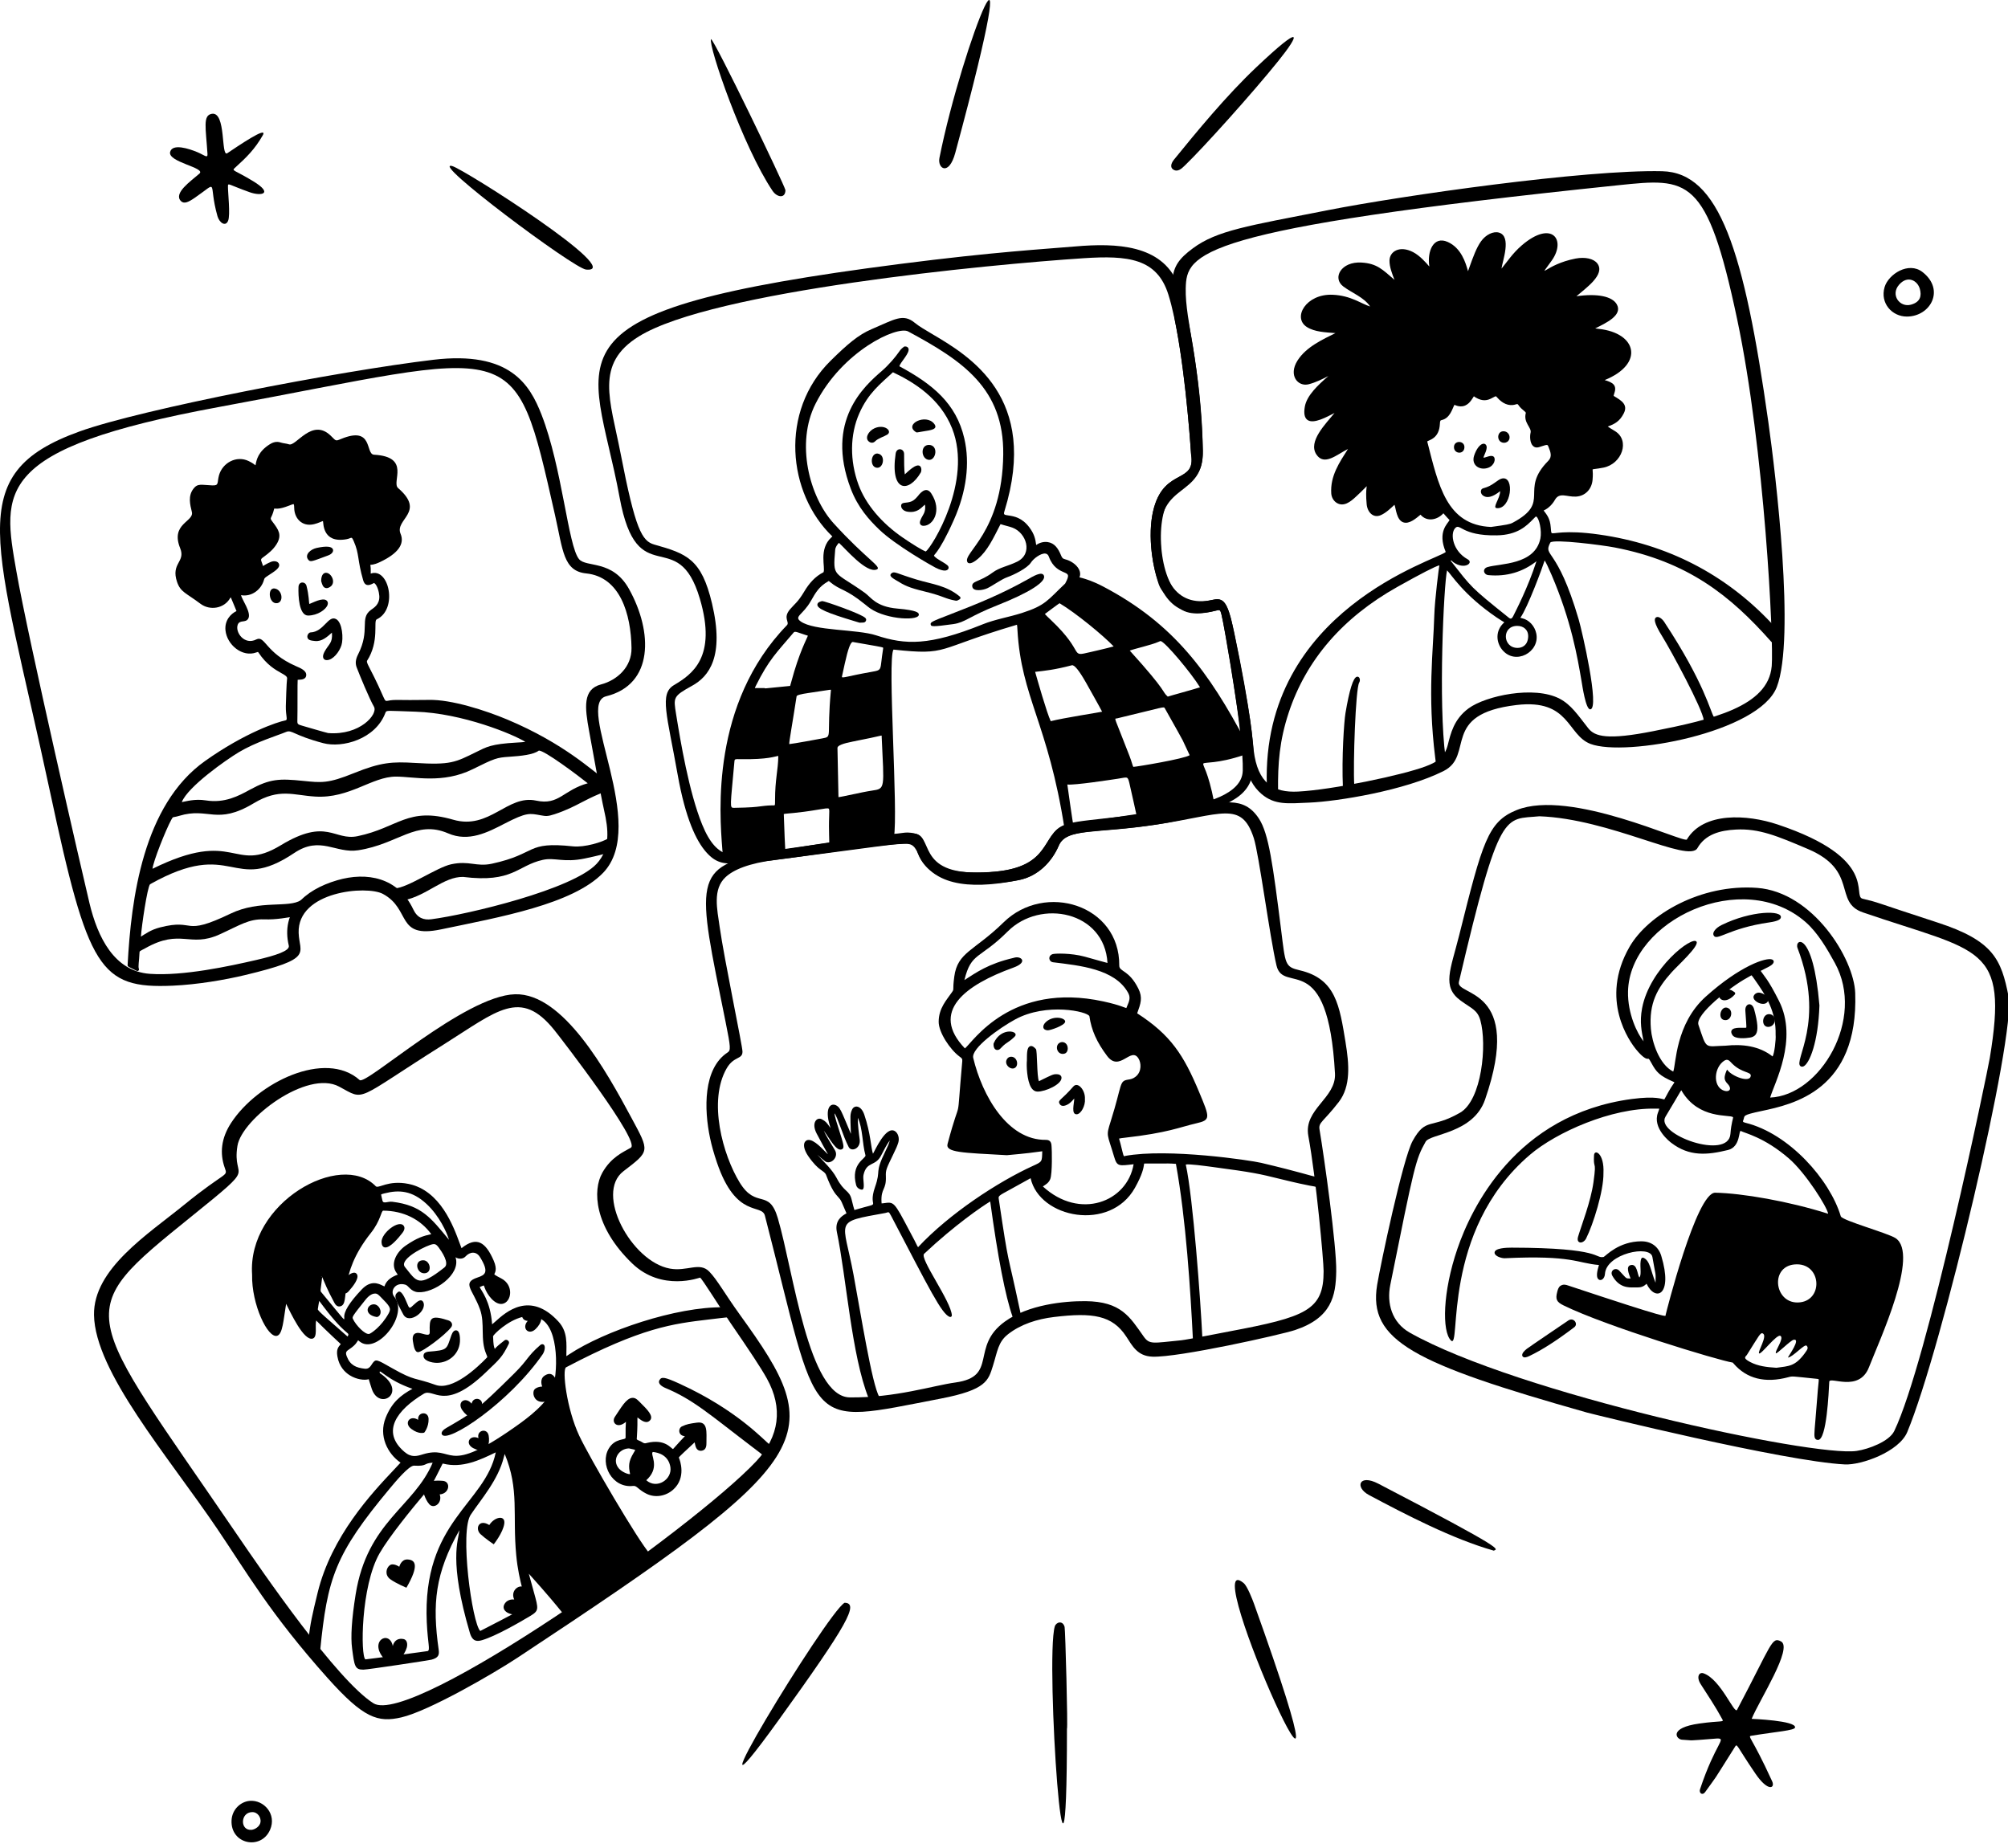<svg width="188" height="173" viewBox="0 0 188 173" fill="none" xmlns="http://www.w3.org/2000/svg">
<path d="M160.727 162.785C157.65 163.026 158.754 162.958 157.484 162.896C156.944 162.869 156.175 161.789 159.119 161.378C161.141 161.096 161.425 161.277 161.259 160.995C160.84 160.278 160.968 160.371 159.24 157.712C158.79 157.021 159.074 156.531 159.498 156.68C161.12 157.252 162.386 160.566 162.635 160.092C165.914 153.889 165.87 153.232 166.747 153.692C167.897 154.295 164.719 159.185 164 160.942C164.066 160.946 168.174 161.106 168.063 161.752C168.014 162.032 166.38 162.134 164.006 162.519C163.556 162.591 163.967 162.513 165.918 166.787C166.219 167.445 165.54 167.806 164.365 166.09C162.473 163.326 162.676 163.186 162.404 163.617C160.042 167.361 161.021 165.867 159.647 167.796C159.388 168.159 159.051 167.885 159.164 167.54C160.63 163.135 161.726 162.759 160.727 162.784V162.785Z" fill="black"/>
<path d="M21.358 20.67C21.107 21.277 20.528 20.832 20.362 20.245C19.447 17.007 20.591 16.902 18.224 18.528C17.64 18.929 17.22 19.131 16.926 18.814C16.237 18.075 17.857 16.967 18.669 16.259C19.315 15.697 15.661 15.187 15.931 14.217C16.154 13.412 17.702 13.925 18.474 14.245C19.103 14.506 19.456 14.868 19.427 14.424C19.269 11.957 18.974 10.805 19.828 10.657C21.195 10.422 20.665 14.753 21.278 14.347C22.124 13.787 25.172 11.681 24.595 12.681C23.848 13.979 23.099 14.714 21.995 15.716C21.669 16.012 21.898 15.874 23.688 16.958C25.644 18.143 24.477 18.393 23.372 17.997C21.383 17.285 21.35 17.093 21.342 17.431C21.33 17.961 21.581 20.133 21.358 20.67Z" fill="black"/>
<path d="M21.68 170.429C21.734 169.42 22.534 168.689 23.388 168.621C24.7 168.516 25.93 169.862 25.283 171.337C24.435 173.272 21.557 172.687 21.68 170.429ZM24.392 170.601C24.449 170.182 24.134 169.657 23.596 169.674C22.485 169.708 22.46 171.431 23.552 171.334C23.87 171.306 24.336 171.02 24.392 170.601Z" fill="black"/>
<path d="M178.541 29.641C177.15 29.647 176.003 28.394 176.447 26.88C176.801 25.679 178.691 24.455 179.996 25.473C182.137 27.141 180.734 29.632 178.541 29.641ZM177.801 26.66C176.968 27.619 177.873 28.814 178.913 28.528C179.822 28.278 179.917 27.676 179.748 27.057C179.53 26.263 178.596 25.745 177.802 26.66H177.801Z" fill="black"/>
<path d="M54.87 25.241C53.714 25.134 40.149 14.977 42.337 15.548C43.439 15.836 58.757 25.6 54.87 25.241Z" fill="black"/>
<path d="M87.955 14.79C87.758 15.782 88.838 16.532 89.438 14.313C96.563 -12.02 90.102 4.009 87.955 14.79Z" fill="black"/>
<path d="M66.57 3.659C66.298 4.282 69.572 13.772 72.33 17.869C72.751 18.493 73.531 18.61 73.537 17.802C73.406 17.23 66.969 3.873 66.57 3.659Z" fill="black"/>
<path d="M117.612 6.308C114.8 8.97 112.023 12.351 109.921 14.94C109.571 15.372 109.601 15.702 109.82 15.857C110.258 16.166 110.632 15.784 110.953 15.476C112.681 13.811 117.248 8.735 119.661 5.736C121.735 3.158 122.07 2.087 117.612 6.308Z" fill="black"/>
<path d="M79.076 150.073C77.428 150.984 63.109 174.632 72.89 161.073C79.412 152.03 80.435 150.104 79.076 150.073Z" fill="black"/>
<path d="M98.755 152.291C97.839 155.355 99.894 185.231 99.894 161.871C99.991 161.871 99.743 152.589 99.674 152.336C99.498 151.693 98.877 151.882 98.755 152.291Z" fill="black"/>
<path d="M116.448 148.24C111.793 144.305 128.63 181.426 117.402 150.15C117.28 149.812 116.785 148.524 116.448 148.24Z" fill="black"/>
<path d="M129.05 138.924C127.231 137.977 126.82 139.264 128.173 139.986C131.524 141.772 135.994 144.102 139.856 145.192C140.185 145.01 141.32 145.307 129.05 138.924Z" fill="black"/>
<path d="M31.486 57.979C30.736 57.541 30.332 59.167 29.076 59.215C28.919 59.221 28.779 59.438 28.774 59.571C28.76 59.945 29.104 59.98 29.489 60.02C30.145 60.09 30.643 59.62 31.078 59.236C31.157 60.239 30.777 60.283 30.371 61.046C30.101 61.554 30.301 61.811 30.59 61.811C31.173 61.811 31.773 61.04 31.97 60.411C32.162 59.796 32.061 58.315 31.485 57.978L31.486 57.979Z" fill="black"/>
<path d="M28.854 57.636C29.745 57.627 30.518 57.071 30.669 56.641C30.724 56.483 30.697 56.338 30.594 56.242C30.215 55.889 29.207 56.49 28.955 56.55C28.919 56.389 28.93 55.77 28.698 54.86C28.585 54.418 27.966 54.422 27.947 54.959C27.913 55.804 27.995 57.646 28.854 57.637V57.636Z" fill="black"/>
<path d="M30.736 52.002C31.054 51.885 31.235 51.661 31.176 51.459C31.087 51.156 30.573 51.105 29.645 51.307C29.074 51.431 28.502 51.938 28.85 52.393C29.061 52.669 29.187 52.573 30.736 52.002Z" fill="black"/>
<path d="M30.484 53.634C30.334 53.651 30.081 53.769 30.069 54.383C30.069 54.399 30.071 54.415 30.076 54.431C30.166 54.729 30.223 54.935 30.414 55.031C30.519 55.083 30.634 55.078 30.742 55.037C31.604 54.709 31.033 53.576 30.484 53.634Z" fill="black"/>
<path d="M25.882 55.151C24.964 54.764 25.118 56.635 25.971 56.472C26.536 56.361 26.446 55.389 25.882 55.151Z" fill="black"/>
<path d="M57.161 78.476C57.11 78.442 57.045 78.441 56.995 78.474C56.41 78.857 54.714 79.361 53.651 79.248C49.159 78.765 50.36 79.936 46.057 80.871C44.586 81.19 43.943 80.556 42.235 80.927C40.881 81.224 38.151 83.15 36.966 83.178C36.841 83.181 36.775 83.33 36.858 83.424C37.048 83.64 37.566 84.026 37.726 84.231C37.759 84.274 37.814 84.297 37.873 84.285C39.993 83.841 41.548 82.076 43.356 82.109C48.047 82.688 48.409 81.047 50.822 80.512C51.937 80.263 52.776 80.796 54.751 80.383C55.942 80.134 56.684 79.936 56.871 79.87C56.92 79.852 56.956 79.812 56.968 79.763C57.239 78.589 57.276 78.554 57.163 78.476H57.161Z" fill="black"/>
<path d="M56.559 74.03C56.28 72.688 56.311 72.684 56.211 72.635C55.604 72.331 52.888 69.632 47.477 67.367C45.484 66.532 42.265 65.481 40.146 65.535C37.149 65.585 37.026 65.47 36.305 65.617C35.9 65.699 36.169 65.557 34.542 62.429C34.383 62.124 34.323 61.941 34.362 61.878C35.548 60.035 34.939 58.147 35.266 57.995C37.277 57.059 36.431 53.093 34.708 53.708C34.708 53.668 34.708 53.616 34.711 53.57C34.754 52.412 34.329 53.216 35.579 52.626C37.26 51.832 37.908 50.942 37.503 49.98C36.928 48.609 39.898 47.966 37.272 45.699C36.621 45.136 38.505 42.769 35.017 42.576C34.177 42.527 34.989 39.837 31.929 41.102C31.378 41.33 31.475 41.284 30.949 40.781C29.201 39.112 27.718 41.821 27.063 41.606C26.809 41.521 26.514 41.512 26.286 41.436C25.846 41.283 25.487 41.456 25.255 41.601C24.161 42.285 24.011 43.096 23.939 43.485C23.904 43.665 23.989 43.52 23.289 43.175C22.134 42.61 20.826 43.345 20.505 44.502C20.307 45.212 20.533 45.479 19.866 45.449C18.862 45.413 18.511 45.23 18.105 45.768C17.592 46.441 17.79 47.235 17.963 47.935C18.192 48.859 15.925 49.013 16.871 51.339C17.397 52.63 15.97 52.721 16.58 54.497C16.91 55.452 17.391 55.496 18.761 56.528C19.664 57.209 21.002 56.973 21.554 55.992C21.623 55.913 21.599 55.912 21.636 55.998C21.806 56.416 22.119 57.139 22.142 57.217C21.627 57.458 21.018 58.065 21.11 59.016C21.243 60.371 22.685 61.575 23.997 61.09C24.154 61.033 24.155 61.034 24.185 61.081C24.958 62.248 25.776 62.708 26.318 63.013C26.766 63.265 26.919 63.363 26.875 63.589C26.826 63.841 26.766 65.892 26.761 66.123C26.747 67.071 26.969 67.405 26.736 67.45C25.962 67.599 22.913 68.618 19.192 71.26C13.394 75.377 12.28 84.141 11.947 90.374C11.939 90.523 12.077 90.534 12.797 90.904C12.917 90.966 13.052 90.845 13.003 90.718C12.914 90.492 13.031 89.976 13.055 89.295C13.065 88.998 13.052 89.096 13.616 88.78C16.935 86.912 17.744 88.766 20.551 87.496C22.477 86.624 23.282 86.032 24.747 86.084C25.873 86.126 26.968 85.901 27.61 85.804C27.715 85.79 27.679 85.808 28.39 84.477C28.463 84.341 28.303 84.199 28.177 84.283C27.034 85.045 24.314 84.237 21.596 85.542C16.97 87.763 18.398 85.962 14.973 86.839C14.09 87.066 13.566 87.478 13.194 87.697C13.256 86.712 13.793 83.068 14.05 82.793C21.93 78.372 21.669 83.814 27.551 79.867C30.005 78.222 31.42 79.942 33.541 79.612C37.313 79.03 38.948 76.728 41.966 78.034C43.873 78.86 45.656 77.939 47.225 77.126C49.351 76.025 49.585 76.158 50.644 76.343C51.1 76.424 51.272 76.453 51.926 76.237C53.043 75.866 53.785 75.478 54.502 75.103C56.487 74.067 56.604 74.255 56.556 74.029L56.559 74.03ZM22.246 58.522C22.427 57.983 22.989 58.365 23.243 57.921C23.558 57.366 22.657 56.16 22.566 55.727C23.604 55.913 24.472 55.157 24.709 54.316C24.763 54.122 24.767 54.117 25.134 53.872C25.623 53.544 26.325 53.164 26.097 52.754C25.982 52.547 25.662 52.487 25.351 52.617C24.99 52.765 24.765 52.919 24.62 53C24.608 52.918 24.572 52.827 24.536 52.732C24.376 52.323 24.401 52.358 24.785 52.071C25.119 51.821 25.575 51.476 25.904 50.937C26.427 50.077 26.058 49.583 25.549 48.9C25.159 48.377 25.412 48.716 25.673 47.622C25.831 47.599 26.051 47.743 27.077 47.338C27.251 47.27 27.45 47.192 27.496 47.206C27.506 47.217 27.54 47.273 27.545 47.56C27.554 48.101 27.772 48.574 28.143 48.858C28.97 49.486 29.973 48.847 30.237 48.788C30.3 48.888 30.13 50.897 32.426 50.492C32.954 50.399 32.89 50.154 33.126 50.691C33.657 51.901 33.442 52.394 34.002 54.331C34.146 54.827 34.448 54.887 34.903 54.644C34.941 54.624 34.994 54.596 35.025 54.584C35.331 54.77 35.497 55.479 35.514 55.81C35.554 56.621 34.972 56.928 34.728 57.109C33.623 57.925 34.701 58.969 33.523 61.28C33.288 61.742 33.25 62.118 33.396 62.497C33.687 63.255 34.566 65.392 35.016 66.18C35.405 66.859 33.721 68.877 30.723 68.64C30.564 68.617 28.413 67.985 28.312 67.956C27.906 67.836 27.832 67.814 27.841 67.507C27.867 66.636 27.841 63.788 27.87 63.653C27.969 63.617 28.598 63.726 28.667 63.26C28.735 62.793 28.129 62.557 27.698 62.368C24.834 61.117 24.818 59.464 23.999 59.872C22.878 60.438 22.018 59.212 22.249 58.523L22.246 58.522ZM48.372 69.529C45.971 69.665 45.553 69.938 44.594 70.411C42.608 71.39 42.202 71.638 38.848 71.436C36.74 71.31 35.686 71.359 33.129 72.393C30.688 73.384 30.089 73.287 28.354 73.114C26.172 72.892 25.282 72.911 23.392 73.946C22.348 74.517 21.046 75.228 19.265 74.943C18.229 74.778 17.39 75.046 17.02 75.104C17.583 73.662 21.164 71.15 22.366 70.429C23.957 69.475 26.019 68.858 26.787 68.534C27.341 68.304 27.446 68.839 30.265 69.585C32.063 70.061 35.145 69.216 36.076 66.763C36.187 66.47 36.173 66.554 38.886 66.637C43.299 66.773 48.108 68.777 49.185 69.465C48.977 69.496 48.671 69.512 48.372 69.529ZM23.757 75.211C26.159 73.769 27.442 74.464 29.518 74.586C32.738 74.784 34.818 72.716 37.074 72.716C38.771 72.716 41.444 73.415 44.256 72.024C46.312 71.005 46.502 70.936 47.679 70.859C48.768 70.787 49.949 70.666 50.438 70.286C50.884 70.179 54.195 72.671 55.028 73.341C52.717 73.982 52.341 75.429 50.194 74.964C47.499 74.381 45.837 77.737 42.43 76.752C38.16 75.517 37.299 77.496 33.485 78.293C31.267 78.755 30.627 76.513 26.279 79.151C21.792 81.871 22.1 77.485 14.28 81.347C14.336 80.673 15.525 77.691 16.042 76.748C16.23 76.406 16.136 76.584 16.771 76.392C19.545 75.55 20.259 77.308 23.757 75.211Z" fill="black"/>
<path d="M58.899 55.162C57.346 52.364 54.878 53.169 54.207 52.346C53.181 51.091 52.641 43.8 50.697 38.818C49.596 36 47.742 32.836 40.576 33.687C31.767 34.733 13.254 38.31 7.466 40.392C-3.669 44.397 -0.378 50.485 4.687 74.152C8.24 90.754 9.326 92.593 16.178 92.293C18.48 92.189 21.027 91.758 22.977 91.291C29.445 89.74 28.021 89.31 27.961 87.346C27.838 83.442 34.334 82.886 35.849 83.7C38.529 85.141 37.029 87.912 41.288 87.022C46.776 85.874 53.62 84.677 56.469 81.723C60.772 77.261 53.793 65.925 56.755 65.194C61.208 64.094 61.135 59.19 58.899 55.162ZM56.273 64.084C54.538 64.543 54.754 66.25 55.155 68.452C55.316 69.339 56.242 74.487 56.563 75.888C56.962 77.634 57.168 79.466 55.87 80.87C53.65 83.275 43.828 85.62 40.387 86.073C39.677 86.166 39.075 85.962 38.69 85.145C37.278 82.156 34.349 81.608 31.567 82.422C28.446 83.334 26.287 85.383 27.039 88.546C27.152 89.02 25.868 89.455 23.984 89.889C21.519 90.457 17.154 91.408 14.019 91.183C10.697 90.94 9.143 87.759 8.378 84.57C7.78 82.075 2.636 59.79 1.536 53.503C0.218 45.98 -0.627 42.004 20.468 38.114C48.734 32.902 48.069 31.012 51.965 48.235C52.708 51.522 52.735 53.471 54.881 53.691C58.057 54.015 59.075 57.483 59.126 60.675C59.154 62.449 57.785 63.687 56.274 64.085L56.273 64.084Z" fill="black"/>
<path d="M69.275 123.106C67.867 121.156 67.153 119.831 66.403 119.061C65.495 118.128 64.335 119.076 62.725 118.785C59.114 118.134 55.666 111.74 58.368 109.668C60.863 107.755 60.834 107.856 59.126 104.68C56.766 100.29 52.727 92.973 48.221 93.096C43.507 93.222 34.265 101.656 33.673 101.129C30.458 98.263 24.098 101.339 21.623 105.165C20.71 106.578 20.559 107.973 21.041 109.343C21.351 110.222 21.222 109.569 17.212 112.834C13.849 115.571 8.731 118.814 8.802 123.127C8.889 128.443 15.686 136.277 20.352 143.168C23.053 147.155 25.287 151.094 30.664 157.11C34.046 160.893 35.381 161.311 37.572 160.806C40.162 160.209 46.236 156.68 48.452 155.217C77.009 136.366 77.594 134.626 69.274 123.105L69.275 123.106ZM70.817 136.809C64.948 143.086 38.532 161.74 34.961 159.483C31.51 157.297 24.561 147.163 22.246 143.769C7.615 122.317 6.482 123.134 17.941 113.889C24.382 108.693 21.683 110.731 22.23 107.293C22.631 104.768 28.749 100.129 31.752 101.744C34.27 103.099 33.09 103.115 41.53 97.806C46.562 94.642 48.727 92.512 51.893 96.442C52.652 97.385 59.994 106.921 59.063 107.464C58.366 107.869 57.223 108.334 56.393 109.805C55.469 111.444 55.613 114.853 59.186 118.297C61.977 120.988 65.524 119.617 65.544 119.628C65.726 119.708 67.393 122.413 68.379 123.852C70.202 126.509 71.216 128.031 71.799 129.078C73.333 131.831 72.969 134.507 70.816 136.81L70.817 136.809Z" fill="black"/>
<path d="M68.369 123.096C67.884 122.46 67.872 122.407 67.768 122.406C63.319 122.333 56.59 124.623 53.281 126.816C53.186 126.88 53.093 126.94 53.025 126.982C53.034 125.779 53.16 124.699 52.283 123.742C49.611 120.828 47.351 122.864 46.386 123.733C46.278 123.831 46.16 123.938 46.075 124.003C45.912 121.795 45.062 120.862 44.909 120.514C44.952 120.5 45.261 120.36 45.286 120.36C45.313 120.381 45.35 120.488 45.371 120.553C45.597 121.22 46.323 122.2 47.029 122.085C47.898 121.942 48.154 120.325 46.913 119.694C46.765 119.619 46.316 119.39 46.282 119.316C46.291 119.208 46.613 118.927 46.214 118.016C45.459 116.292 44.625 115.733 43.21 116.873C43.163 116.752 43.108 116.603 43.045 116.432C42.454 114.817 41.224 111.456 38.24 110.852C36.343 110.469 35.424 111.328 35.18 111.072C31.913 107.703 23.141 112.599 23.603 119.357C23.543 122.134 25.08 125.355 25.954 125.071C26.466 124.906 26.532 123.633 26.789 122.083C27.165 122.826 28.437 125.608 29.283 125.334C29.746 125.181 29.474 124.167 29.604 123.642C29.628 123.666 29.657 123.696 29.698 123.737C30.497 124.553 31.779 125.733 31.904 125.853C31.673 126.131 31.476 126.331 31.587 126.996C31.747 127.962 32.303 128.494 32.742 128.77C33.377 129.17 34.123 129.259 34.524 129.142C34.524 129.142 34.721 129.8 34.818 130.077C35.55 132.144 38.252 130.345 35.572 128.578C35.572 128.578 35.547 128.543 35.544 128.491C35.513 128.133 36.254 129.224 38.615 130.04C37.504 130.649 36.686 131.309 36.11 132.745C35.43 134.439 36.279 136.112 37.501 136.953C37.324 137.149 37.109 137.376 36.866 137.634C34.827 139.796 31.032 143.822 29.735 149.147C29.25 151.137 29.029 152.078 28.887 153.527C28.877 153.626 28.909 153.619 29.71 154.624C29.794 154.728 29.961 154.677 29.975 154.546C30.655 147.763 31.338 145.549 36.517 139.345C37.046 138.71 38.278 137.235 38.757 137.235C40.041 137.308 39.638 136.993 40.508 136.96C38.75 141.125 34.387 142.459 33.296 149.295C32.925 151.621 32.819 153.281 32.967 154.372C33.183 155.977 33.21 156.336 34.012 156.336C34.418 156.336 40.174 155.463 40.396 155.403C41.057 155.223 41.14 154.957 41.071 154.465C40.459 150.156 40.735 147.328 43.015 143.27C42.915 144.215 41.995 146.136 43.995 152.902C44.247 153.753 44.711 153.695 45.129 153.575C46.41 153.203 48.67 151.893 49.596 151.339C50.471 150.814 50.442 150.713 49.971 149.03C49.867 148.659 49.536 147.438 49.511 147.35C53.059 151.293 52.85 151.459 53.068 151.304C61.243 145.496 61.023 145.694 60.863 145.514C59.766 144.305 55.189 136.475 54.229 134.426C53.052 131.916 52.61 128.232 53 128.026C60.089 124.295 62.998 123.948 66.365 123.548C66.749 123.503 67.986 123.349 68.26 123.336C68.378 123.331 68.445 123.194 68.37 123.098L68.369 123.096ZM44.105 141.782C45.012 140.421 46.646 138.577 47.17 136.441C47.2 136.318 47.224 136.223 47.254 136.141C48.638 139.479 47.97 141.823 48.334 145.636C48.573 148.158 49.296 149.918 49.34 150.391C48.948 150.627 48.033 151.14 44.965 152.713C44.215 152.047 42.987 143.26 44.105 141.782ZM39.959 151.933C40.05 153.899 40.302 154.505 40.039 154.597C39.76 154.648 34.399 155.366 34.212 155.374C33.746 155.08 33.772 148.528 35.535 145.447C36.425 143.892 38.567 141.267 39.723 139.898C40.496 138.985 40.465 138.987 41.407 137.109C41.449 137.027 41.434 137.032 41.505 137.049C43.285 137.49 44.91 136.718 46.415 135.991C45.429 140.838 39.517 142.406 39.958 151.934L39.959 151.933ZM47.607 134.033C41.607 138.119 42.516 135.277 39.59 136.175C39.041 136.343 38.52 136.504 37.867 135.945C35.641 134.048 37.169 132.011 39.675 130.502C40.618 129.934 41.578 132.249 45.483 128.502C46.757 127.28 47.019 127.09 47.636 125.826C47.758 125.575 47.424 125.354 47.245 125.497C46.585 126.01 46.472 126.128 46.325 126.303C46.239 126.089 46.194 125.952 46.164 125.113C46.24 124.926 47.5 123.667 48.912 123.31C49.699 123.11 50.376 123.235 50.916 123.686C52.463 124.969 52.197 129.396 51.551 130.47C50.698 131.889 48.971 133.101 47.605 134.033H47.607ZM30.152 119.542L30.16 119.561C29.954 119.535 30 119.544 30.152 119.542ZM41.612 118.676C39.14 120.624 39.026 119.998 37.915 118.638C37.369 117.97 39.399 116.878 40.243 116.579C40.682 116.422 40.807 116.457 41.071 116.805C41.325 117.143 42.118 118.277 41.612 118.675V118.676ZM34.221 121.698C34.63 121.184 34.956 121.123 35.102 121.12C35.325 121.116 35.434 121.233 35.651 121.451C36.469 122.277 36.653 122.489 36.409 122.936L36.402 122.952C35.697 124.238 34.716 124.869 34.567 124.9C34.177 124.987 33.321 124.088 33.05 123.509C32.956 123.307 32.95 123.295 34.221 121.697V121.698ZM36.739 112.527C36.299 112.47 35.88 112.763 35.805 112.408C35.796 112.367 35.676 111.878 35.686 111.84C35.712 111.814 35.858 111.777 36.001 111.74C37.374 111.387 38.588 111.483 39.933 112.728C41.123 113.83 41.842 115.401 42.035 116.084C40.366 114.068 39.492 112.862 36.739 112.527ZM35.889 113.358C37.758 113.372 39.352 114.153 40.378 115.558C39.656 115.714 39.05 115.896 37.988 116.627C37.112 117.229 36.506 118.358 37.138 119.202C37.183 119.264 37.219 119.312 37.242 119.348C36.791 119.513 36.189 119.806 35.993 120.452C35.949 120.437 35.877 120.401 35.821 120.374C35.439 120.186 34.727 119.837 33.88 120.723C32.718 121.942 32.164 122.837 32.234 123.384C32.202 123.63 32.508 123.929 30.068 120.978C29.983 120.875 30 120.872 30.166 119.577C30.395 120.104 30.619 120.713 31.291 121.957C31.366 122.095 31.541 122.415 31.887 122.309C32.844 122.014 31.5 119.501 34.718 115.453C35.658 114.271 35.683 113.343 35.889 113.358ZM29.755 122.586C29.786 122.393 29.844 121.998 29.888 121.808C32.368 125.174 32.743 124.686 32.588 125.061C32.568 125.112 32.549 125.143 32.549 125.143C32.54 125.139 32.522 125.128 32.495 125.105C30.796 123.603 29.724 122.723 29.755 122.586ZM32.741 126.308C33.346 125.893 33.408 125.656 33.531 125.494C33.63 125.573 33.676 125.626 33.82 125.712C35.426 126.674 38.297 123.087 36.907 121.407C36.486 120.898 36.999 120.005 37.957 120.291C38.264 120.382 38.442 120.934 39.13 120.992C40.571 121.116 43.194 119.365 42.649 117.722C42.941 117.921 43.362 117.889 43.574 117.656C43.995 117.192 44.587 117.138 44.94 117.706C45.835 119.153 45.409 119.382 44.701 119.62C43.214 120.117 44.262 120.724 44.937 122.589C45.434 123.955 44.933 125.398 45.524 126.784C45.585 126.925 45.643 127.059 45.61 127.093C44.684 128.058 42.359 130.243 40.771 129.671C38.8 128.961 38.877 129.337 36.77 128.14C35.245 127.274 35.195 127.226 34.883 127.64C34.69 127.93 34.549 128.205 34.157 128.159C33.353 128.068 32.789 127.844 32.467 127.003C32.312 126.601 32.429 126.521 32.74 126.306L32.741 126.308Z" fill="black"/>
<path d="M65.252 133.206C64.553 133.304 64.31 133.344 63.859 133.553C63.469 133.732 63.482 134.437 64.124 134.472C63.823 134.793 63.526 135.097 63.015 135.679C62.822 135.638 62.281 134.691 60.565 135.108C60.256 135.218 60.205 135.04 59.844 134.896C59.572 134.786 59.614 134.774 59.625 134.614C59.758 132.58 59.578 132.633 59.789 132.8C60.054 133.003 60.545 133.38 60.882 132.965C61.2 132.575 60.571 131.95 60.015 131.399C59.746 131.132 59.534 130.853 59.186 130.888C58.612 130.937 58.136 131.835 57.573 132.656C57.203 133.198 57.808 133.833 58.602 133.131C58.581 133.427 58.559 133.898 58.571 134.614C58.574 134.877 57.593 134.611 56.987 135.65C56.148 137.087 57.296 139.369 59.287 139.133C59.639 139.095 59.729 139.468 60.534 139.868C61.33 140.263 62.337 140.103 63.035 139.473C64.26 138.369 63.681 136.749 63.555 136.479C63.587 136.38 64.255 135.789 65.038 135.052C65.067 135.168 65.078 135.279 65.12 135.416C65.244 135.833 65.523 135.871 65.734 135.829C66.135 135.751 66.142 135.314 66.141 135.104C66.138 134.099 66.295 133.057 65.252 133.208V133.206ZM61.126 135.953C61.678 136.008 62.587 136.273 62.765 137.364C62.953 138.513 61.501 139.475 60.515 138.606C60.526 138.566 60.64 138.474 60.668 138.445C61.807 137.256 60.819 136.14 61.126 135.953ZM58.992 138.021C58.881 138.075 58.263 137.866 57.945 137.503C57.262 136.719 57.908 135.646 58.885 135.619C59.328 135.703 59.452 135.757 59.471 135.767C59.468 135.809 59.338 136.005 59.318 136.047C58.831 136.854 58.842 137.28 58.992 138.021Z" fill="black"/>
<path d="M42.242 124.27C42.435 124.015 42.278 123.727 41.97 123.629C40.259 123.079 40.196 123.411 40.235 124.738C40.246 125.094 39.939 124.987 39.395 124.841C38.86 124.699 38.55 124.961 38.658 125.574C38.73 125.985 38.803 126.607 39.15 126.607C39.52 126.607 41.666 125.035 42.242 124.27Z" fill="black"/>
<path d="M43.068 125.396C43.055 124.873 42.944 124.603 42.731 124.568C42.542 124.536 42.376 124.703 42.268 125.005C41.783 126.359 41.987 126.416 40.065 126.567C39.773 126.621 39.688 126.728 39.659 126.869C39.55 127.382 40.383 127.609 40.907 127.609C42.036 127.609 43.101 126.737 43.068 125.396Z" fill="black"/>
<path d="M39.607 121.883C39.388 121.566 39.038 121.904 38.771 122.144C38.327 122.546 38.346 122.609 38.069 121.927C37.917 121.556 37.56 120.728 37.253 120.983C36.884 121.292 36.888 121.46 37.756 123.074C38.304 124.093 40.087 122.695 39.607 121.883Z" fill="black"/>
<path d="M50.582 125.942C49.325 127.032 49.463 127.299 48.137 128.608C44.589 132.119 44.358 132.207 41.798 133.699C41.308 133.985 41.321 134.202 41.371 134.305C41.823 135.226 47.68 131.353 50.834 126.769C50.949 126.602 51.105 126.096 50.923 125.922C50.89 125.891 50.77 125.798 50.582 125.942Z" fill="black"/>
<path d="M37.81 114.794C37.384 114.139 35.681 115.449 35.721 116.314C35.733 116.571 35.831 116.804 36.087 116.804C36.547 116.804 37.266 115.969 37.672 115.445C37.938 115.102 37.873 114.89 37.81 114.794Z" fill="black"/>
<path d="M32.052 121.067C32.21 121.163 32.43 121.146 32.633 120.92C33.095 120.403 33.61 119.711 33.437 119.349C33.058 118.562 31.19 120.56 32.052 121.067Z" fill="black"/>
<path d="M39.705 119.222C40.519 119.232 40.309 118.007 39.624 118.004C38.745 118 38.993 119.214 39.705 119.222Z" fill="black"/>
<path d="M34.931 122.131C34.313 122.205 34.085 123.109 35.241 123.312C35.347 123.332 35.456 123.26 35.525 123.176C35.835 122.798 35.452 122.069 34.931 122.131Z" fill="black"/>
<path d="M72.135 135.332C71.528 134.867 69.011 132.019 63.598 129.552L63.584 129.544C62.2 128.913 61.935 128.905 61.75 129.214C61.546 129.554 61.972 129.828 62.338 129.979C64.95 131.072 66.527 132.517 70.514 135.545C71.019 135.927 71.351 136.18 71.447 136.275C71.475 136.301 71.513 136.317 71.551 136.317C71.674 136.308 71.646 136.291 72.167 135.533C72.212 135.468 72.198 135.38 72.135 135.331V135.332Z" fill="black"/>
<path d="M37.783 153.471C36.912 153.303 36.775 154.123 36.775 154.123C36.457 152.536 34.402 153.702 36.066 155.428L37.483 155.316C37.731 155.037 37.977 154.632 38.081 154.282C38.184 153.931 38.101 153.532 37.783 153.471Z" fill="black"/>
<path d="M38.051 148.663C38.051 148.663 37.094 148.268 36.546 147.873C35.999 147.478 36.151 146.825 36.486 146.567C36.821 146.308 37.383 146.703 37.383 146.703C37.383 146.703 37.55 145.989 38.158 146.019C38.893 146.056 39.271 146.554 38.051 148.663Z" fill="black"/>
<path d="M52.472 131C52.472 131 51.469 131.254 50.794 131.264C50.118 131.274 49.85 130.659 49.964 130.252C50.078 129.846 50.765 129.827 50.765 129.827C50.765 129.827 50.473 129.154 50.978 128.815C51.588 128.406 52.19 128.579 52.472 131Z" fill="black"/>
<path d="M39.568 139.477C39.568 139.477 39.762 140.373 40.196 140.851C40.629 141.33 41.45 140.732 41.167 139.926C42.092 139.866 42.242 138.716 41.451 138.656C40.66 138.597 40.077 138.716 40.077 138.716L39.568 139.477Z" fill="black"/>
<path d="M46.226 144.599C46.226 144.599 45.457 144.081 44.994 143.654C44.449 143.152 44.822 142.178 45.81 142.795C46.298 142.02 47.329 141.821 47.214 142.666C47.099 143.511 46.225 144.6 46.225 144.6L46.226 144.599Z" fill="black"/>
<path d="M49.682 150.478L48.376 151.193C47.469 151.193 46.933 150.712 47.236 150.19C47.539 149.668 48.144 149.769 48.144 149.769C47.684 148.796 48.951 148.035 49.393 148.967L49.682 150.478Z" fill="black"/>
<path d="M45.558 135.74C45.558 135.74 45.113 136.017 44.305 135.595C43.497 135.174 43.968 134.295 44.799 134.656C44.594 133.933 45.606 133.656 45.751 134.415C45.895 135.175 45.557 135.741 45.557 135.741L45.558 135.74Z" fill="black"/>
<path d="M50.676 123.302C50.676 123.302 50.799 123.813 50.144 124.445C49.49 125.078 48.803 124.355 49.408 123.68C48.657 123.646 48.713 122.599 49.479 122.701C50.245 122.803 50.676 123.302 50.676 123.302Z" fill="black"/>
<path d="M44.314 132.743C44.314 132.743 43.79 132.78 43.275 132.029C42.759 131.279 43.584 130.722 44.151 131.429C44.308 130.695 45.332 130.923 45.105 131.661C44.878 132.4 44.315 132.742 44.315 132.742L44.314 132.743Z" fill="black"/>
<path d="M39.721 134.14C39.721 134.14 39.236 134.341 38.509 133.794C37.781 133.246 38.387 132.455 39.149 132.946C39.065 132.2 40.108 132.091 40.127 132.863C40.146 133.635 39.721 134.14 39.721 134.14Z" fill="black"/>
<path d="M188.051 93.3C187.372 89.819 186.62 88.077 181.411 86.384C175.145 84.346 176.069 84.554 174.378 84.147C173.378 83.904 175.986 80.39 166.431 77.2C163.563 76.243 159.486 76.009 157.933 78.603C157.695 78.998 147.022 73.82 141.996 75.85C139.301 76.938 138.803 78.829 136.617 87.571C135.803 90.828 134.974 92.377 136.742 93.681C137.771 94.441 138.324 94.551 138.6 95.539C139.238 97.814 138.741 103.018 136.691 104.191C133.942 105.765 133.513 104.568 132.26 106.825C131.345 108.475 129.245 118.446 128.936 120.306C128.072 125.538 132.348 127.67 148.567 132.259C149.105 132.41 167.034 136.836 172.726 137.12C174.26 137.196 177.795 135.941 178.569 134.086C181.797 126.364 188.762 96.939 188.051 93.3ZM186.292 99.078C186.077 100.373 180.467 127.529 177.348 133.996C176.879 134.967 174.95 135.693 173.825 135.856C169.718 136.449 142.058 130.453 132.005 124.79C130.303 123.831 129.82 122.021 130.166 120.312C132.419 109.127 132.536 108.563 133.476 106.901C133.906 106.14 137.936 106.146 139.04 102.956C142.696 92.388 136.273 93.297 136.59 91.947C140.431 75.552 140.852 76.762 144.129 76.431C150.753 76.666 158.099 80.85 158.922 79.412C159.663 78.112 161.044 77.75 162.539 77.674C164.686 77.563 166.386 78.269 169.278 79.502C174.03 81.529 171.631 84.475 174.421 85.433C185.421 89.207 188.06 88.431 186.292 99.078Z" fill="black"/>
<path d="M153.676 116.227C151.56 116.235 150.357 117.579 150.146 117.693C149.265 117.862 150.133 116.837 141.523 116.822C141.056 116.821 139.883 116.855 139.931 117.318C139.964 117.642 140.618 117.825 140.881 117.813C147.246 117.511 147.632 118.274 149.703 118.448C149.67 118.612 149.336 119.49 149.652 119.782C149.859 119.975 150.234 119.78 150.266 119.271C150.389 117.395 154.508 116.511 154.707 117.7C155.02 119.541 155.026 119.047 155.002 120.106C154.542 118.988 154.497 118.035 153.864 117.768C153.786 117.735 153.701 117.772 153.669 117.848C153.455 118.348 153.75 119.349 153.485 119.617C153.286 119.321 153.294 118.329 152.697 118.451C152.184 118.554 152.504 119.266 152.663 119.714C152.165 119.701 152.35 119.763 151.604 118.979C151.243 118.605 150.695 118.991 150.955 119.453C151.583 120.578 152.459 120.558 152.98 120.546C153.452 120.537 153.747 120.607 154.161 120.202C154.981 121.919 156.665 121.314 155.537 117.593C155.272 116.722 154.593 116.226 153.675 116.229L153.676 116.227Z" fill="black"/>
<path d="M147.884 116.32C148.103 116.406 148.382 116.197 148.491 115.984C149.171 114.643 150.155 111.47 150.124 109.844C150.219 107.988 149.274 107.541 149.241 108.181C149.208 108.773 149.249 108.94 149.286 109.086C149.331 109.266 149.369 109.422 149.189 110.7C148.934 112.527 148.073 114.699 147.751 115.785C147.64 116.161 147.786 116.282 147.884 116.32Z" fill="black"/>
<path d="M146.842 123.637C146.842 123.637 143.228 126.081 142.949 126.294C142.816 126.396 142.396 126.746 142.547 126.992C142.668 127.189 142.975 127.07 143.182 126.971C144.386 126.396 145.725 125.538 147.395 124.271C147.799 123.964 147.325 123.31 146.842 123.638V123.637Z" fill="black"/>
<path d="M168.297 88.776C170.95 95.721 167.841 99.372 168.584 99.839C168.677 99.896 168.781 99.887 168.877 99.837C169.417 99.55 170.231 97.598 170.345 94.143C169.743 87.023 167.965 87.904 168.297 88.776Z" fill="black"/>
<path d="M161.193 86.61C160.648 86.877 160.312 87.293 160.429 87.56C160.707 88.196 161.755 86.927 165.666 86.366C166.543 86.24 166.693 86.056 166.728 85.929C166.934 85.21 163.978 85.245 161.194 86.61H161.193Z" fill="black"/>
<path d="M163.408 94.628C163.458 95.437 163.532 96.16 163.491 96.226C163.323 96.282 162.315 96.111 162.123 96.479C162.057 96.604 162.086 96.758 162.211 96.933C162.473 97.302 163.413 97.225 163.856 97.151C164.02 97.123 164.254 97.06 164.399 96.833C164.628 96.475 164.578 95.777 164.231 94.5C164.034 93.777 163.366 93.954 163.408 94.628Z" fill="black"/>
<path d="M165.564 93.644C165.64 93.359 165.324 93.189 165.22 93.132C164.971 92.997 164.551 92.77 164.244 93.158C163.814 93.705 165.35 94.445 165.564 93.644Z" fill="black"/>
<path d="M162.42 93.12C162.481 93.052 162.466 92.947 162.393 92.897C162.07 92.678 161.835 92.503 161.258 92.819C160.464 93.251 161.351 94.302 162.421 93.118L162.42 93.12Z" fill="black"/>
<path d="M165.629 94.959C165.047 94.957 164.893 95.856 165.315 96.095C165.484 96.191 165.697 96.165 165.863 96.064C166.36 95.761 166.22 94.961 165.629 94.959Z" fill="black"/>
<path d="M161.847 94.419C161.126 93.978 160.693 95.502 161.53 95.52C162.1 95.533 162.28 94.686 161.847 94.419Z" fill="black"/>
<path d="M177.475 115.932C176.696 115.44 172.552 114.303 172.348 113.898C171.334 110.475 167.509 106.136 163.432 105.134C163.126 105.059 163.168 105.005 163.23 104.848C163.379 104.467 163.05 104.426 164.918 104.03C167.869 103.403 174.01 102.101 173.695 92.978C173.584 89.752 169.722 83.522 164.511 83.135C159.24 82.745 154.302 85.637 152.565 88.658C149.716 93.619 152.595 97.551 153.202 98.288C153.385 98.512 154.006 99.233 154.306 99.132C154.386 99.107 154.493 99.312 154.611 99.529C155.082 100.4 155.371 100.718 156.653 101.282C156.895 101.39 156.768 101.158 155.964 102.692C155.902 102.812 155.842 102.924 155.825 102.94C155.615 102.93 155.081 102.596 152.777 102.903C141.872 104.361 137.727 113.195 136.452 116.924C135.054 121.012 135.006 124.662 135.839 125.506C136.858 126.54 134.835 115.316 143.231 108.135C145.73 105.997 150.913 103.724 154.955 103.806C155.139 103.81 155.326 103.813 155.347 103.806C155.352 103.849 155.291 104.015 155.23 104.174C154.673 105.641 156.367 106.925 156.47 107.004C158.171 108.31 159.844 108.154 161.787 107.678C162.981 107.385 162.769 105.774 162.991 105.9C163.327 106.096 165.171 106.464 167.496 108.48C169.057 109.834 171.064 113.006 171.162 113.649C167.491 112.479 163.097 111.724 160.587 111.678C158.814 111.646 155.967 123.009 155.945 123.125C155.918 123.254 156.621 123.625 146.862 120.382C146.607 120.296 146.39 120.215 146.101 120.395C145.927 120.503 145.853 120.739 145.798 120.952C145.614 121.654 145.73 121.904 146.383 122.227C150.312 124.165 160.924 127.392 162.229 127.584C162.247 127.603 162.27 127.631 162.301 127.666C163.536 129.103 165.263 129.535 167.438 128.951C167.848 128.841 167.771 128.869 170.011 129.095C170.11 129.105 170.246 129.118 170.27 129.138C170.295 129.179 170.272 129.396 170.247 129.623C170.161 130.408 170.163 130.755 169.964 133.026C169.854 134.278 169.828 134.575 169.981 134.737C170.053 134.813 170.146 134.827 170.217 134.826C171.03 134.818 171.217 130.307 171.266 129.381C171.293 128.835 174.051 130.418 174.982 128.023C175.961 125.504 179.728 117.428 177.475 115.934V115.932ZM165.96 98.921C164.714 97.933 163.135 97.744 161.553 97.912C159.57 97.96 159.827 98.36 159.018 95.959C158.691 94.985 162.057 92.384 163.51 91.59C163.523 91.583 163.964 91.325 163.979 91.322C164.015 91.338 164.104 91.463 164.199 91.597C165.423 93.318 166.292 94.757 166.243 96.897C166.287 97.311 166.129 98.661 165.959 98.92L165.96 98.921ZM156.656 100.337C155.316 99.652 154.662 97.527 154.565 96.332C154.369 93.939 155.164 92.532 156.511 91.035C157.015 90.468 159.089 88.594 158.841 88.178C158.474 87.563 154.455 90.653 153.743 94.397C153.492 95.721 153.706 96.597 153.88 97.501C153.29 96.789 152.38 94.912 152.424 92.841C152.566 86.167 163.176 81.172 169.072 86.356C170.192 87.342 171.066 88.845 171.796 90.175C174.676 95.418 170.409 102.573 165.731 102.77C166.099 101.479 168.385 97.348 166.563 93.728C165.541 91.694 165.176 91.406 164.843 90.907C164.843 90.907 165.459 90.597 165.641 90.498C166.191 90.2 166.124 89.929 165.914 89.842C165.376 89.62 162.925 90.426 159.711 93.31C156.841 95.885 156.929 99.678 156.656 100.337ZM162.012 106.176C161.826 108.685 154.931 106.222 155.93 104.564C157.596 101.805 157.371 102.017 157.466 102.176C159.067 104.836 161.925 104.332 162.256 104.604C162.29 104.709 162.089 105.115 162.012 106.176ZM161.729 100.187C161.715 100.169 161.705 100.159 161.698 100.152C161.694 100.167 161.666 100.204 161.632 100.289C161.389 100.892 161.411 101.127 161.746 101.48C162.252 102.019 161.836 102.345 161.271 102.064C160.375 101.615 160.484 99.98 161.4 99.34C161.779 99.074 161.941 99.361 162.19 99.605C163.115 100.506 163.972 100.328 163.915 100.748C163.829 101.421 162.155 100.78 161.73 100.188L161.729 100.187ZM168.96 126.729C168.06 127.945 167.493 127.908 166.32 128.07C165.409 128.012 164.603 127.92 163.863 127.532C163.11 127.139 163.445 127.038 163.554 126.865C164.691 125.063 164.816 124.75 165.039 124.853C165.528 125.077 164.526 126.581 164.699 126.722C164.88 126.87 166.368 124.855 166.702 125.087C167.058 125.334 166.153 126.509 166.266 126.704C166.34 126.832 167.628 125.499 167.937 125.446C168.638 125.323 167.453 126.955 167.393 127.113C167.868 127.076 168.961 125.785 169.15 126.007C169.319 126.202 169.253 126.33 168.959 126.729H168.96ZM168.336 121.956C166.055 122.018 165.682 118.384 168.24 118.384C170.591 118.384 170.707 121.891 168.336 121.956Z" fill="black"/>
<path d="M98.938 100.581C98.588 100.57 98.47 100.652 97.271 101.238C97.066 100.801 97.124 98.377 96.987 98.227C96.85 98.076 96.649 97.882 96.438 97.962C96.157 98.069 96.144 98.548 96.144 99.32C96.097 99.678 96.129 101.187 96.552 101.844C96.744 102.141 96.973 102.211 97.147 102.211C97.877 102.211 99.396 101.545 99.385 100.914C99.383 100.819 99.336 100.596 98.938 100.581Z" fill="black"/>
<path d="M101.577 102.9C101.623 102.079 100.913 101.241 100.485 101.739C99.364 103.035 99.005 102.994 99.205 103.359C99.377 103.671 99.78 103.546 100.084 103.34C100.278 103.207 100.446 103.003 100.579 102.859C100.562 103.374 100.278 104.335 100.796 104.335C101.198 104.335 101.634 103.531 101.577 102.9Z" fill="black"/>
<path d="M94.988 97.075C95.536 96.547 93.724 96.092 93.033 97.689C93.026 97.706 93.022 97.722 93.022 97.74C93.007 98.027 93.101 98.315 93.373 98.315C93.682 98.315 93.678 98.034 94.321 97.609C94.486 97.501 94.673 97.378 94.988 97.075Z" fill="black"/>
<path d="M98.108 96.474C98.37 96.463 99.671 96.024 99.726 95.675C99.785 95.313 98.645 95.033 97.926 95.692C97.534 96.053 97.616 96.463 98.108 96.474Z" fill="black"/>
<path d="M99.178 97.657C98.768 97.927 98.95 98.692 99.514 98.681C99.955 98.673 99.973 98.246 99.969 98.144C99.953 97.639 99.492 97.447 99.178 97.657Z" fill="black"/>
<path d="M94.782 98.957C94.327 98.863 94.013 99.378 94.325 99.787C94.472 99.981 94.731 100.103 94.947 100.026C95.393 99.865 95.29 99.066 94.782 98.957Z" fill="black"/>
<path d="M125.984 97.626C125.413 94.174 125.079 91.641 121.689 90.853C120.296 90.528 120.35 90.315 119.948 87.094C119.173 80.932 118.786 78.07 117.881 76.67C116.439 74.44 114.488 75.121 110.901 75.668C102.143 77.004 100.058 76.637 98.934 77.686C97.451 79.069 97.813 81.847 90.915 81.683C85.659 81.558 87.327 78.523 85.787 78.083C84.639 77.752 76.332 79.03 72.056 79.796C64.696 81.116 65.235 82.366 67.936 95.699C68.43 98.139 68.418 98.353 68.118 98.548C65.818 100.058 65.915 103.878 66.479 106.557C66.626 107.258 66.835 108.003 67.124 108.852C68.921 114.149 71.315 112.659 71.615 113.828C76.851 134.141 75.092 133.451 88.07 130.958C92.377 130.13 92.532 129.251 92.966 127.879C93.388 126.537 93.441 125.657 94.382 124.925C95.581 123.992 97.093 123.508 98.675 123.317C102.319 122.873 104.145 123.164 105.441 125.139C106.027 126.034 106.489 126.974 107.891 127.03C110.336 127.124 119.939 124.973 121.244 124.539C124.687 123.389 125.063 121.334 125.105 119.049C125.15 116.708 123.979 108.35 123.543 105.77C123.424 105.067 123.886 105.072 125.345 103.182C126.482 101.711 126.314 99.641 125.982 97.628L125.984 97.626ZM122.493 106.36C123.226 110.346 123.922 118.029 123.924 119.018C123.933 122.686 122.274 123.316 115.087 124.667C114.979 124.688 111.112 125.446 110.601 125.495C107.914 125.757 107.628 125.923 107.069 125.133C105.79 123.323 104.98 121.86 101.622 121.832C99.635 121.815 96.272 122.159 94.079 123.746C90.807 126.113 93.482 128.89 89.451 129.448C87.355 129.732 83.821 130.893 79.562 130.843C75.697 130.801 74.296 119.064 72.823 114.059C71.987 111.224 70.807 113.263 69.25 110.718C67.68 108.155 66.269 103.094 68.037 100.031C68.713 98.862 69.518 99.225 69.516 98.467C69.516 97.933 67.804 89.805 67.378 86.789C67.144 85.127 66.705 83.266 67.936 82.126C68.666 81.451 70.05 80.832 72.68 80.499C84.401 79.01 85.633 78.633 85.748 79.232C86.477 83.029 91.583 83.157 95.376 82.407C97.179 82.051 98.471 80.708 99.132 79.171C99.845 77.513 102.519 78.057 108.287 77.204C114.372 76.303 116.231 74.918 117.387 78.476C117.867 79.949 118.88 87.709 119.51 90.394C120.167 93.193 124.338 88.645 124.988 100.513C125.114 102.833 122.031 103.848 122.493 106.36Z" fill="black"/>
<path d="M123.412 110.983C123.357 110.406 123.384 110.223 123.226 110.194C122.566 110.069 121.886 109.785 118.085 108.883C117.074 108.642 109.359 107.496 105.338 108.234C105.362 108.366 105.392 108.483 105.325 108.236C105.282 108.244 105.226 108.257 105.226 108.257C105.169 108.199 105.075 107.753 104.901 107.068C104.89 107.025 104.774 106.626 104.772 106.61C104.874 106.577 105.153 106.548 105.257 106.536C109.371 106.074 110.437 105.54 111.997 105.183C113.378 104.868 113.272 104.661 112.278 102.274C110.815 98.761 109.6 96.901 106.469 94.88C106.802 93.956 107.002 93.418 106.579 92.567C105.696 90.789 104.786 91.008 104.791 90.406C104.843 84.716 97.835 82.574 93.966 86.359C91.202 89.063 89.653 89.138 89.344 91.448C89.161 92.835 89.364 92.557 89.121 92.914C88.665 93.588 87.882 94.383 87.884 95.676C87.884 96.683 88.962 98.281 89.827 98.922C90.047 99.083 90.113 99.132 90.093 99.357C89.494 106.072 90.087 101.978 88.716 107.106C88.503 107.915 90.084 107.934 94.266 108.165C96.174 107.997 96.856 107.898 97.582 107.798C97.551 108.782 97.597 108.762 96.716 109.163C93.43 110.659 88.866 113.654 85.955 116.778C85.922 116.753 85.853 116.613 85.788 116.476C85.631 116.154 85.689 116.27 85.181 115.31C83.659 112.429 83.722 112.532 82.685 112.667C82.655 112.671 82.582 112.68 82.542 112.68C82.535 112.64 82.531 112.566 82.53 112.532C82.471 111.224 82.988 111.449 82.94 110.165C82.915 109.528 82.984 109.436 83.665 108.016C83.905 107.517 83.986 107.349 84.099 106.996C84.228 106.594 84.093 106.111 83.799 105.919C82.939 105.359 81.906 107.768 81.733 108.028C81.539 107.486 81.523 106.145 80.92 104.371C80.615 103.474 79.976 103.447 79.775 103.897C79.574 104.346 79.61 104.494 79.657 105.943C79.667 106.261 79.781 106.415 79.131 104.89C78.793 104.094 78.664 103.797 78.45 103.611C77.961 103.193 77.3 103.47 77.556 104.857C77.591 105.041 77.668 105.308 77.743 105.565C77.77 105.652 77.772 105.637 77.716 105.565C77.38 105.093 77.31 104.995 76.94 104.799C76.487 104.56 75.934 105.127 76.457 106.133C77.496 108.13 77.75 108.334 77.266 107.837C76.822 107.382 75.912 106.419 75.433 106.839C75.16 107.074 75.25 107.633 75.657 108.229C76.69 109.739 77.168 109.548 77.352 110.035C77.877 111.429 78.203 111.785 78.464 112.071C78.598 112.218 78.704 112.335 78.811 112.58C79.071 113.173 79.217 113.515 79.253 113.608C79.231 113.622 79.201 113.639 79.176 113.653C78.861 113.837 78.124 114.266 78.354 115.365C79.24 119.594 79.728 126.943 81.326 130.92C81.311 131.011 81.382 131.091 81.473 131.091L82.213 131.018C82.32 131.008 82.382 130.889 82.325 130.793C81.645 129.673 80.571 122.893 79.913 119.358C78.942 114.135 77.955 114.472 82.901 113.574C83.186 113.523 83.181 113.368 83.417 113.819C87.068 120.796 88.156 123.013 88.915 123.306C89.017 123.347 89.122 123.265 89.118 123.161C89.053 121.845 86.066 117.826 86.522 117.397C89.395 114.699 91.961 112.945 92.709 112.499C93.421 117.726 94.125 121.354 94.801 123.286C94.851 123.427 94.853 123.499 94.935 123.538C94.974 123.557 95.019 123.556 95.058 123.538C95.503 123.336 95.657 123.306 95.596 123.141C95.573 123.077 95.516 122.807 95.46 122.545C94.263 116.889 94.502 118.953 93.509 112.263C93.469 111.996 93.466 111.974 94.536 111.4C94.813 111.252 96.416 110.36 96.491 110.319C97.324 114.076 103.939 115.363 106.258 111.223C106.975 109.941 107.063 109.342 107.106 109.054C107.113 109.005 107.12 108.949 107.106 108.954C107.106 108.954 107.139 108.947 107.209 108.947C109.929 108.94 109.325 108.932 110.096 108.975C111.046 114.22 111.457 120.827 111.684 125.353C111.686 125.406 111.725 125.464 111.772 125.488C111.913 125.559 112.406 125.43 112.49 125.376C112.534 125.347 112.572 125.283 112.57 125.231C112.408 121.855 111.703 112.119 111.019 109.041C111.284 108.967 112.762 109.165 113.487 109.262C117.395 109.783 117.903 109.909 119.796 110.376C123.064 111.178 122.937 111.027 123.207 111.139C123.307 111.18 123.421 111.1 123.41 110.986L123.412 110.983ZM98.326 110.414C98.542 109.89 98.479 107.556 98.458 107.403C98.447 107.111 98.422 106.723 97.922 106.729C94.329 106.777 91.961 102.586 91.119 99.057C90.903 98.148 93.614 96.231 95.045 95.453C97.985 93.854 101.83 94.708 101.997 95.154C102.18 96.449 102.691 97.596 103.654 98.873C104.825 100.427 105.876 97.975 106.584 99.096C106.851 99.512 106.911 100.337 106.334 100.805C106.07 101.02 105.842 101.055 105.641 101.086C104.755 101.224 105.104 101.461 103.991 104.988C103.531 106.443 103.665 106.113 104.31 108.309C104.585 109.249 104.76 109.167 106.135 109.013C105.537 112.547 101.093 114.267 97.638 111.091C97.894 110.919 98.172 110.778 98.325 110.415L98.326 110.414ZM90.342 98.168C87.032 94.713 90.366 92.23 94.879 90.601C96.329 90.079 95.562 89.462 94.924 89.683C92.515 90.24 91.407 91.059 90.293 91.769C90.934 89.136 91.712 89.851 94.345 87.216C97.425 84.135 103.416 85.336 103.689 90.165C103.462 90.119 102.772 89.907 101.566 89.577C100.252 89.22 98.753 89.269 98.55 89.339C98.091 89.498 98.179 90.051 98.603 90.102C101.11 90.411 104.358 90.72 105.605 92.933C105.854 93.375 105.77 93.664 105.498 94.281C105.477 94.328 105.453 94.384 105.47 94.384C105.319 94.384 104.953 94.126 103.304 93.767C94.657 91.891 91.068 97.588 90.342 98.166V98.168ZM79.995 113.299C79.944 113.175 79.847 112.77 79.73 112.302C79.505 111.404 79.041 111.661 78.325 110.292C77.916 109.512 77.114 108.768 76.526 108.123C76.697 108.283 76.925 108.481 77.241 108.727C77.731 109.112 78.574 108.369 78.17 107.693C77.837 107.134 77.336 106.353 77.123 105.864C77.662 106.562 78.346 107.951 78.874 107.584C79.062 107.455 78.977 107.113 78.561 105.823C78.389 105.29 78.137 104.51 78.128 104.245C78.415 104.558 78.895 106.31 79.456 107.397C79.712 107.891 80.602 107.546 80.489 106.694C80.413 106.13 80.299 105.262 80.314 104.664C80.79 105.687 80.714 107.021 81.029 108.172C81.111 108.473 79.608 108.938 80.159 110.974C80.247 111.305 80.652 111.436 80.761 111.379C81.003 111.254 80.764 110.394 80.844 110.022C81.132 108.705 81.951 109.257 82.497 108.19C82.744 107.709 83.035 107.138 83.303 106.786C83.249 107.071 83.083 107.409 82.9 107.785C81.833 109.974 82.523 109.441 81.928 111.139C81.153 113.339 82.86 112.442 79.995 113.299Z" fill="black"/>
<path d="M165.566 39.546C163.295 23.4 160.963 16.154 155.618 16.032C148.436 15.866 131.286 18.309 124.269 19.69C116.81 21.157 113.953 21.57 111.679 23.253C110.369 24.222 109.912 24.916 109.764 26.145C109.558 27.857 110.013 30.056 110.111 30.576C111.092 35.678 111.512 42.531 111.516 42.55C111.96 45.311 109.119 43.799 108.052 47.504C107.44 49.63 107.775 52.63 108.495 54.724C108.729 55.407 109.412 55.998 110.39 56.896C111.228 57.669 112.692 57.469 113.79 57.188C114.203 57.081 114.24 57.073 114.351 57.498C114.603 58.461 115.785 65.616 116.142 68.424C116.441 70.742 116.48 72.953 118.113 74.345C119.348 75.399 120.584 75.238 122.597 75.151C125.216 75.038 131.498 74.035 135.16 72.193C138.08 70.724 134.825 66.854 141.994 66.012C146.989 65.423 146.701 68.816 148.912 69.656C152.166 70.893 164.715 68.601 166.356 64.321C168.103 59.77 166.245 44.373 165.566 39.546ZM165.877 62.378C165.552 66.166 160.262 67.374 154.797 68.459C150.496 69.311 149.319 68.976 148.696 68.182C147.719 66.937 147.096 65.986 146.024 65.423C143.642 64.174 139.102 65.143 137.493 66.33C136.109 67.352 135.815 68.705 135.552 69.741C135.256 70.901 134.586 71.341 133.465 71.762C131.307 72.573 124.756 73.954 121.526 74.118C119.237 74.235 117.757 73.348 117.38 70.275C117.317 69.758 117.146 66.741 115.538 59.16C114.937 56.327 114.567 55.938 113.535 56.168C109.972 56.958 108.606 53.935 108.664 50.287C108.386 45.051 112.693 46.694 112.616 42.195C112.482 34.345 110.939 30.041 111.014 27.003C111.095 23.718 111.877 21.447 151.535 17.341C158.06 16.666 159.795 16.444 162.635 29.857C165.213 42.033 166.08 60.043 165.879 62.38L165.877 62.378Z" fill="black"/>
<path d="M140.63 44.803C140.432 44.845 140.216 45.003 140.047 45.129C139.042 45.879 138.747 45.57 138.657 45.944C138.622 46.092 138.683 46.264 138.81 46.372C139.187 46.688 139.739 46.561 140.451 45.989C140.454 46.671 139.698 47.53 140.125 47.578C141.489 47.727 141.852 44.549 140.63 44.803Z" fill="black"/>
<path d="M139.312 43.807C139.942 43.588 140.059 42.94 139.842 42.759C139.605 42.559 139.129 42.848 138.89 42.856C138.913 42.64 139.363 41.973 139.121 41.652C139.06 41.57 138.965 41.532 138.853 41.551C138.557 41.601 138.213 42.056 138.017 42.658C137.719 43.571 138.55 44.073 139.313 43.806L139.312 43.807Z" fill="black"/>
<path d="M140.544 41.391C140.718 41.487 140.934 41.483 141.098 41.383C141.539 41.111 141.332 40.362 140.742 40.382C140.205 40.395 140.116 41.153 140.544 41.391Z" fill="black"/>
<path d="M136.129 41.886C136.15 42.526 137.076 42.573 137.107 41.896C137.138 41.223 136.107 41.204 136.129 41.886Z" fill="black"/>
<path d="M160.48 67.16C160.128 66.659 159.623 64.01 155.803 58.216C155.637 57.964 155.281 57.659 155.052 57.806C154.873 57.921 154.78 58.231 155.648 59.621C156.396 60.821 159.423 66.389 159.523 67.468C159.529 67.529 159.577 67.586 159.637 67.602C159.774 67.623 160.398 67.455 160.479 67.338C160.516 67.287 160.517 67.21 160.479 67.158L160.48 67.16Z" fill="black"/>
<path d="M127.038 63.367C126.693 63.448 126.334 64.599 125.968 66.787C125.842 67.542 125.604 70.922 125.732 73.767C125.736 73.86 125.824 73.928 125.92 73.903C126.704 73.696 126.804 73.697 126.794 73.537C126.672 71.59 126.916 64.482 127.252 63.922C127.401 63.675 127.292 63.304 127.036 63.367H127.038Z" fill="black"/>
<path d="M166.087 58.65C166.085 58.561 166.02 58.526 165.832 58.327C161.507 53.744 156.09 50.96 149.732 50.052C146.408 49.578 145.432 50.043 145.272 49.907C145.227 49.869 145.21 49.652 145.189 49.37C145.128 48.541 144.825 48.201 144.523 47.799C145.005 47.596 145.383 47.156 145.577 46.809C146.003 46.05 146.685 46.544 147.551 46.498C148.396 46.455 149.021 45.829 149.104 44.938C149.144 44.507 149.128 44.17 149.108 43.952C149.135 43.935 149.252 43.92 149.377 43.904C149.548 43.882 149.783 43.852 150.119 43.786C151.852 43.447 152.647 41.236 151.194 40.359C150.964 40.22 150.665 40.042 150.528 39.936C151.174 39.708 151.654 39.445 152.027 38.704C152.44 37.885 151.81 37.507 151.141 37.106L151.107 37.085C151.072 37.064 151.066 37.037 151.138 36.834C151.403 36.086 151.03 35.815 150.239 35.589C153.962 34.078 153.277 31.18 149.682 30.793C149.573 30.782 149.467 30.77 149.351 30.751C150.345 30.251 151.959 29.518 151.37 28.492C150.937 27.738 149.531 27.46 147.594 27.739C148.465 26.982 150.337 25.694 149.547 24.663C149.205 24.216 148.405 24.04 147.509 24.211C144.673 24.759 143.883 26.376 145.285 24.392C146.671 22.434 145.281 20.57 142.482 22.97C141.592 23.736 141.076 24.562 140.579 25.15C140.66 24.463 141.558 22.129 140.339 21.779C139.814 21.629 139.11 21.972 138.663 22.595C138.233 23.194 137.928 24.041 137.576 25.021C137.416 25.466 137.453 25.419 137.422 25.316C137.227 24.636 136.822 23.223 135.543 22.654C134.221 22.064 133.599 23.504 133.823 24.957C133.486 24.567 132.931 23.935 132.301 23.607C131.059 22.961 130.109 23.529 130.092 24.394C130.08 24.993 130.358 25.686 130.559 26.204C129.439 25.236 128.924 24.672 127.472 24.583C125.562 24.468 124.714 26.028 125.764 26.82C126.572 27.431 127.692 27.827 128.28 28.697C127.473 28.464 126.5 27.67 124.756 27.598C122.281 27.5 120.98 29.742 122.356 30.62C123.084 31.085 124.108 31.118 125.031 31.19C123.944 31.74 122.305 32.447 121.476 33.765C120.601 35.157 121.522 36.238 122.529 35.979C123.207 35.803 123.793 35.503 124.372 35.209C123.438 36.021 122.352 37.01 122.165 38.077C122.054 38.709 122.133 39.115 122.408 39.318C122.985 39.743 124.255 39.02 124.947 38.669C124.1 39.709 122.451 41.342 123.244 42.549C123.977 43.659 125.14 42.577 126.205 42.039C125.406 43.299 124.53 44.565 124.64 46.211C124.665 46.573 124.869 46.92 125.163 47.095C125.805 47.477 126.433 46.995 126.963 46.494C127.313 46.163 127.452 46.042 127.879 45.603C128.093 45.385 127.8 45.592 127.955 47.212C128.027 47.977 128.58 48.539 129.271 48.238C129.768 48.022 130.195 47.601 130.558 47.264C130.701 47.612 130.745 48.688 131.383 48.908C131.945 49.103 132.584 48.53 132.997 48.192C133.603 48.901 134.583 48.684 135.139 48.061C135.247 48.17 135.367 48.344 135.716 48.695C135.549 49.034 134.555 49.782 135.358 51.683C134.629 52.411 118.088 57.081 118.607 73.518C118.61 73.619 118.6 73.594 119.426 74.162C119.523 74.229 119.653 74.162 119.66 74.05C119.631 71.491 119.792 69.35 120.652 66.741C122.284 61.789 125.714 57.82 130.847 54.944C133.06 53.704 134.375 53.029 134.764 52.933C134.729 53.046 134.33 56.112 134.286 57.634C134.192 60.919 133.634 65.033 134.37 70.924C134.444 71.516 134.426 71.621 134.545 71.662C134.596 71.68 134.658 71.667 134.698 71.626C135.336 70.985 135.351 71.005 135.338 70.905C134.649 65.916 135.178 54.666 135.482 53.404C135.889 53.806 137.003 55.682 140.106 57.803C140.489 58.064 140.709 58.183 140.844 58.27L140.827 58.285C139.971 59.052 140.082 60.145 140.634 60.829C141.864 62.35 144.198 61.052 143.835 59.317C143.688 58.607 143.152 58.032 142.504 57.889C142.427 57.872 142.377 57.857 142.342 57.845C143.023 56.911 144.434 53.084 144.619 52.477C144.742 52.659 144.964 53.122 145.281 53.863C147.113 58.147 147.689 61.53 148.071 63.77C148.153 64.246 148.47 66.438 148.887 66.419C149.808 66.389 148.112 59.045 147.806 58.004C145.777 51.076 144.437 52.194 145.154 50.794C145.503 50.46 150.033 51.041 151.16 51.259C158.022 52.581 161.99 55.746 165.837 60.091C165.879 60.137 165.945 60.153 166.003 60.131C166.078 60.102 166.104 59.609 166.083 58.654L166.087 58.65ZM142.054 58.604C142.641 58.604 143.116 58.977 143.075 59.646C143.026 60.434 142.508 60.667 142.078 60.666C140.68 60.665 140.573 58.604 142.054 58.604ZM139.276 53.094C138.756 53.25 138.898 53.809 139.354 53.852C141.05 54.01 142.568 53.56 143.851 52.552C143.057 55.029 141.854 57.321 141.802 57.433C141.604 57.849 141.518 58.043 141.274 57.847C137.59 54.897 137.818 55.04 135.81 52.491C135.926 52.449 135.931 52.547 136.076 52.648C137.123 53.384 138.003 52.692 137.414 52.371C136.019 51.604 135.762 50.007 136.222 49.472C136.707 48.908 136.787 50.191 140.148 50.126C142.09 50.093 142.931 49.233 143.545 48.606C143.609 48.539 143.673 48.475 143.734 48.415C143.798 48.351 143.825 48.366 143.84 48.374C144.105 48.517 144.364 49.701 144.22 50.415C143.716 52.923 140.412 52.752 139.276 53.096V53.094ZM143.302 40.512C143.223 40.845 143.232 41.477 143.531 41.758C143.796 42.006 144.095 41.868 144.317 41.794C144.936 41.589 144.896 41.636 144.993 41.879C145.166 42.311 145.345 42.759 144.959 43.148C142.186 45.947 145.308 46.976 141.635 48.941C141.355 49.09 141.09 49.136 139.595 49.341C135.421 49.165 134.675 45.431 133.624 41.331C133.828 41.185 134.753 41.051 134.811 39.678C134.825 39.37 134.858 39.362 134.999 39.327C135.772 39.139 135.97 38.265 136.173 37.905C137.024 38.298 137.508 37.81 137.738 37.489C137.863 37.315 137.926 37.212 137.993 37.106C138.066 37.162 138.183 37.245 138.384 37.336C139.033 37.633 139.463 37.399 139.843 37.192C140.062 37.073 140.046 37.074 140.191 37.237C140.624 37.73 141.22 38.076 141.892 37.872C142.241 37.766 141.987 37.895 142.618 38.407C142.736 38.504 142.87 38.611 142.855 38.668C142.61 39.59 143.416 40.033 143.302 40.51V40.512Z" fill="black"/>
<path d="M88.451 53.425C88.816 53.425 88.922 53.112 88.701 52.928C88.322 52.611 87.784 52.414 87.472 52.077C87.326 51.916 87.788 52.087 89.304 48.683C90.486 46.029 90.825 43.389 90.284 41.052C89.524 37.763 87.305 35.969 84.207 34.296C84.28 33.923 85.251 33.016 85.044 32.603C84.96 32.436 84.716 32.406 84.633 32.467C84.362 32.672 84.306 32.753 84.182 32.93C83.841 33.421 83.229 34.157 82.559 34.737C80.963 36.123 77.222 39.37 79.657 45.771C80.326 47.531 81.386 48.695 82.335 49.603C83.87 51.072 87.273 52.995 87.591 53.155C87.998 53.359 88.27 53.425 88.451 53.425ZM89.148 40.127C91.091 45.075 87.246 51.229 86.679 51.639C86.305 51.51 85.309 50.875 84.544 50.351C82.531 48.976 81.052 47.216 80.379 45.392C79.548 43.133 79.573 40.697 80.449 38.712C81.3 36.784 82.437 35.941 83.602 34.856C85.463 35.739 88.014 37.241 89.148 40.127Z" fill="black"/>
<path d="M97.742 53.91C97.565 53.436 96.702 53.979 96.181 54.27C93.738 55.635 91.586 56.512 88.975 57.521C87.264 58.181 87.078 58.262 87.136 58.478C87.158 58.569 87.175 58.631 87.467 58.631C87.74 58.631 88.257 58.576 89.247 58.438C90.393 58.276 90.68 57.738 93.388 56.67C96.325 55.511 97.953 54.48 97.742 53.91Z" fill="black"/>
<path d="M89.492 56.245C89.623 56.268 89.705 56.183 89.842 56.118C89.94 56.072 89.958 55.94 89.875 55.87C88.617 54.813 87.297 54.711 85.848 54.275C83.9 53.689 83.754 53.456 83.476 53.674C83.151 53.928 83.64 54.172 83.915 54.342C84.687 54.815 85.049 55.016 86.579 55.386C88.385 55.823 88.442 56.061 89.49 56.245L89.492 56.245Z" fill="black"/>
<path d="M76.989 56.281C76.866 56.306 76.538 56.371 76.527 56.612C76.509 56.986 77.397 57.38 80.045 58.174C80.701 58.373 80.382 58.29 80.718 58.295C80.838 58.297 81.036 58.3 81.09 58.073C81.102 58.023 81.099 57.946 81.019 57.862C80.647 57.472 77.209 56.281 76.989 56.281Z" fill="black"/>
<path d="M85.925 46.461C85.564 46.885 85.347 47.015 84.793 47.067C84.608 47.085 84.4 47.105 84.371 47.312C84.338 47.551 84.543 47.858 84.995 47.918C85.866 48.035 86.203 47.597 86.593 47.248C86.645 47.392 86.645 47.818 86.484 48.11L86.411 48.241C86.204 48.61 86.039 48.901 86.17 49.1C86.244 49.213 86.376 49.234 86.471 49.234C87.358 49.234 88.235 47.808 87.197 46.213C86.814 45.625 86.347 45.902 85.924 46.462L85.925 46.461Z" fill="black"/>
<path d="M86.214 44.234C86.273 44.132 86.303 43.827 86.164 43.67C85.823 43.288 84.91 44.251 84.715 44.416C84.648 44.093 84.647 43.157 84.647 42.512C84.647 41.975 83.944 41.873 83.856 42.472C83.32 46.094 85.07 46.197 86.214 44.234Z" fill="black"/>
<path d="M81.873 40.101C81.3 40.358 80.9 41.074 81.409 41.387C81.584 41.495 81.788 41.469 81.93 41.324C82.213 41.036 82.794 40.869 83.066 40.698C83.585 40.372 82.824 39.676 81.873 40.101Z" fill="black"/>
<path d="M85.772 40.47C85.844 40.511 85.849 40.491 86.478 40.386C87.096 40.285 87.877 40.212 87.461 39.68C86.685 38.684 84.57 39.736 85.772 40.47Z" fill="black"/>
<path d="M86.984 41.658C86.129 41.648 86.229 42.995 86.97 43.059C87.641 43.111 87.895 41.692 86.984 41.658Z" fill="black"/>
<path d="M82.419 42.562C82.279 42.47 82.064 42.41 81.876 42.549C81.479 42.838 81.536 43.799 82.146 43.799C82.676 43.799 82.861 42.853 82.419 42.562Z" fill="black"/>
<path d="M117.183 68.443C116.968 66.395 115.566 59.099 115.233 57.864C114.783 56.206 114.382 55.975 113.534 56.166C112.419 56.412 111.601 56.442 110.874 56.075C108.512 54.885 108.04 48.582 109.572 46.608C110.749 45.09 112.668 45.288 112.615 42.194C112.526 36.99 111.446 29.333 110.251 26.512C108.73 22.924 104.556 22.737 100.66 23.076C97.881 23.318 93.135 23.575 84.269 24.714C49.727 29.149 55.516 32.992 58.008 46.563C59.672 55.63 63.437 48.998 65.525 56.062C67.154 61.568 64.768 63.158 63.091 64.155C61.719 64.972 62.454 66.936 63.447 72.538C64.185 76.692 65.201 78.744 66.103 79.773C67.008 80.805 67.738 80.906 69.094 80.859C72.462 80.747 81.059 79.147 84.397 79.024C85.203 78.994 85.523 78.95 85.981 79.971C87.504 83.375 91.82 83.111 95.377 82.408C97.181 82.051 98.473 80.709 99.133 79.171C99.847 77.513 102.527 78.099 108.289 77.204C112.192 76.597 114.297 75.629 115.583 74.831C117.8 73.459 117.494 71.405 117.183 68.445V68.443ZM116.352 72.189C116.28 74.416 112.701 75.259 110.502 75.621C109.839 75.73 102.169 76.85 100.154 77.158C97.369 77.585 98.807 81.046 93.33 81.604C85.748 82.382 87.463 78.563 85.788 78.081C85.514 78.002 85.126 77.917 84.658 77.971C82.017 78.273 71.012 79.858 70.492 79.9C68.853 80.032 67.205 80.802 65.739 77.202C64.503 74.166 63.706 69.388 63.3 66.871C63.046 65.293 63.006 65.201 64.803 64.208C66.38 63.338 67.841 61.473 66.662 56.504C65.675 52.34 64.306 51.846 61.267 50.992C60.096 50.663 59.488 49.595 58.103 42.455C57.126 37.415 55.661 34.075 59.812 31.502C66.698 27.233 92.58 24.762 101.438 24.179C105.612 23.905 108.328 24.187 109.391 27.587C110.888 32.382 111.515 42.525 111.517 42.547C111.961 45.308 109.119 43.796 108.053 47.501C107.685 48.782 107.655 50.382 107.851 51.908C108.345 55.771 110.018 58.153 113.791 57.185C114.204 57.078 114.241 57.071 114.352 57.495C114.659 58.673 116.454 68.946 116.354 72.188L116.352 72.189Z" fill="black"/>
<path d="M116.633 69.433C113.183 62.944 109.923 58.414 103.3 54.927C102.308 54.405 101.673 54.225 101.332 54.127C101.219 54.095 101.103 54.062 101.074 54.062C100.991 54.161 101.283 53.804 101.011 53.293C100.757 52.815 100.183 52.484 99.757 52.379C99.47 52.308 99.43 52.214 99.325 51.964C99.074 51.362 98.737 50.85 98.092 50.757C97.729 50.703 97.328 50.806 97.014 51.031C96.94 50.473 96.84 50.008 96.38 49.389C95.685 48.456 94.926 48.341 94.422 48.265C94.008 48.202 93.938 48.199 94.043 47.86C97.333 37.212 90.781 33.345 87.262 31.268C86.595 30.874 86.018 30.534 85.654 30.232C84.546 29.31 83.735 29.919 81.608 30.82C80.366 31.346 79.34 32.228 77.767 33.777C72.957 38.511 73.722 46.193 77.93 50.229C77.91 50.252 77.871 50.287 77.838 50.317C76.621 51.419 77.305 53.171 77.1 53.582C76.311 53.976 75.746 54.632 75.297 55.389C74.702 56.391 74.393 56.549 73.967 57.051C73.26 57.885 73.972 58.238 73.671 58.547C66.559 65.886 67.362 76.125 67.626 79.489C67.657 79.882 67.682 80.192 67.688 80.407C67.689 80.484 67.752 80.552 67.836 80.552C73.57 79.995 73.617 80.08 73.558 79.826C73.491 79.542 73.432 77.522 73.383 76.224C73.592 76.153 74.523 76.166 76.698 75.793C77.173 75.711 77.516 75.653 77.594 75.72C77.658 75.777 77.647 76.05 77.632 76.398C77.573 77.829 77.674 78.811 77.627 79.15C77.614 79.243 77.691 79.327 77.791 79.319C83.645 78.67 83.674 78.517 83.689 78.434C84.119 76.085 83.059 61.72 83.653 60.824C88.887 61.386 87.465 60.783 95.182 58.505C95.196 58.502 95.214 58.498 95.214 58.498C95.236 58.571 95.246 58.766 95.258 58.972C95.612 65.322 98.131 67.701 99.666 77.592C99.68 77.683 99.771 77.737 99.855 77.712L100.406 77.546C100.485 77.523 100.529 77.442 100.506 77.362C100.463 77.212 99.94 73.588 99.93 73.456C100.567 73.542 104.011 73.012 104.657 72.915C105.555 72.781 105.569 72.645 105.732 73.298C105.844 73.743 106.467 76.596 106.467 76.596C106.484 76.675 106.562 76.727 106.641 76.71C113.753 75.209 113.728 75.38 113.683 75.15C113.098 72.146 112.588 71.711 112.658 71.499C112.786 71.335 113.952 71.546 116.49 70.684C116.865 70.556 116.684 69.535 116.632 69.435L116.633 69.433ZM91.99 58.465C86.986 60.475 84.791 60.396 82.024 59.488C80.253 58.907 76.225 59.085 74.968 58.188C74.302 57.712 75.168 57.591 75.918 56.272C76.366 55.484 76.675 54.928 77.528 54.441C77.612 54.394 77.575 54.379 77.685 54.472C78.704 55.326 79.104 55.062 80.975 56.58C81.177 56.745 81.352 56.887 81.492 56.982C83.058 58.047 86.203 58.16 86.02 57.497C85.992 57.393 85.924 57.147 84.012 56.983C82.003 56.811 81.54 55.915 80.972 55.509C78.074 53.442 77.965 54.141 78.195 51.477C78.217 51.233 78.376 51.007 78.544 50.828C79.125 51.34 81.105 53.706 82.078 53.325C82.641 53.106 81.131 52.39 78.049 49.001C75.776 46.503 74.483 41.509 76.358 37.798C78.849 32.872 83.996 30.48 85.027 31.035C90.114 33.773 94 36.359 93.929 42.548C93.843 49.921 90.051 51.793 90.581 52.643C90.68 52.801 90.983 52.821 91.57 52.316C92.456 51.556 92.966 50.466 93.676 49.076C94.116 49.222 94.456 49.281 94.794 49.406C96.094 49.89 96.746 51.843 95.23 52.592C94.37 53.016 93.6 53.116 92.932 53.611C91.695 54.525 90.942 54.373 91.032 54.933C91.108 55.414 92.022 55.274 92.431 55.082C92.936 54.846 93.76 54.239 94.291 54.051C94.899 53.837 96.176 53.213 96.522 52.675C96.755 52.311 97.441 51.787 97.869 51.831C98.028 51.849 98.134 51.943 98.202 52.128C98.568 53.126 99.185 53.397 99.594 53.576C100.005 53.757 100.182 53.797 99.727 54.638C98.06 56.218 97.895 56.684 95.682 57.395C94.474 57.784 93.196 57.979 91.991 58.463L91.99 58.465ZM74.737 59.225C75.355 59.447 75.526 59.48 75.637 59.521C75.551 59.81 74.833 61.033 74.072 63.888C74.025 64.066 73.987 64.206 73.976 64.226C73.963 64.229 71.703 64.454 71.648 64.457C71.623 64.438 71.59 64.426 71.555 64.426C71.514 64.426 70.723 64.434 70.681 64.429C70.681 64.429 70.681 64.384 70.745 64.255C72.005 61.721 72.715 61.109 74.325 59.203C74.379 59.138 74.517 59.146 74.737 59.225ZM74.582 65.196C74.597 65.094 74.968 64.991 75.694 64.887C77.954 64.559 77.812 64.535 77.794 64.634C77.379 69.066 77.973 68.955 76.995 69.138C76.576 69.216 74.309 69.638 73.894 69.673C73.875 69.442 74.187 67.773 74.582 65.196ZM72.869 70.783C72.854 72.114 72.564 72.959 72.565 74.902C72.565 75.132 72.565 75.35 72.537 75.386C72.438 75.457 72.414 75.34 71.197 75.501C70.78 75.556 70.35 75.614 68.714 75.641C68.294 75.646 68.379 75.559 68.759 71.319C68.782 71.054 68.804 71.078 69.356 71.084C71.929 71.125 72.543 70.816 72.869 70.783ZM79.85 69.433C82.829 68.855 82.54 68.8 82.546 68.945C82.768 73.871 82.915 73.84 81.638 74.028C80.674 74.169 78.91 74.602 78.502 74.64L78.408 70.03C78.402 69.819 78.883 69.62 79.85 69.433ZM82.674 60.8C82.349 62.785 82.683 62.715 81.578 62.913C79.365 63.3 78.809 63.55 78.825 63.361C78.828 63.325 79.082 62.178 79.091 62.144C79.396 60.752 79.65 60.075 79.853 60.112C81.903 60.483 82.621 60.57 82.691 60.655C82.696 60.672 82.686 60.734 82.674 60.8ZM102.073 61.06C100.059 61.53 101.696 61.184 98.407 58.067C98.141 57.816 97.908 57.594 97.825 57.492C97.866 57.462 99.151 56.499 99.2 56.483C100.718 57.387 103.276 59.486 104.268 60.526C103.694 60.691 102.335 60.998 102.073 61.06ZM100.353 62.292C100.584 62.232 101.017 62.76 101.654 63.876C101.802 64.14 103.083 66.412 103.185 66.639C103.026 66.689 99.554 67.223 98.375 67.526C98.002 66.743 97.124 63.645 96.915 62.909C97.784 62.809 98.74 62.719 100.353 62.292ZM105.776 60.92C106.212 60.741 107.811 60.395 108.477 60.093C108.611 60.032 108.647 60.019 108.687 60.032C109.134 60.167 111.492 62.962 112.352 64.356C111.45 64.639 109.699 65.105 109.333 65.227C108.718 64.674 109.413 64.933 105.776 60.92ZM109.056 66.318C111.41 70.517 110.389 68.65 111.382 70.711C110.906 71.049 106.474 71.787 106.113 71.805C106.08 71.777 106.031 71.618 105.983 71.465C105.931 71.296 105.862 71.077 105.756 70.8C104.248 66.889 104.299 67.333 104.578 67.266C109.021 66.204 108.952 66.132 109.056 66.318Z" fill="black"/>
</svg>
